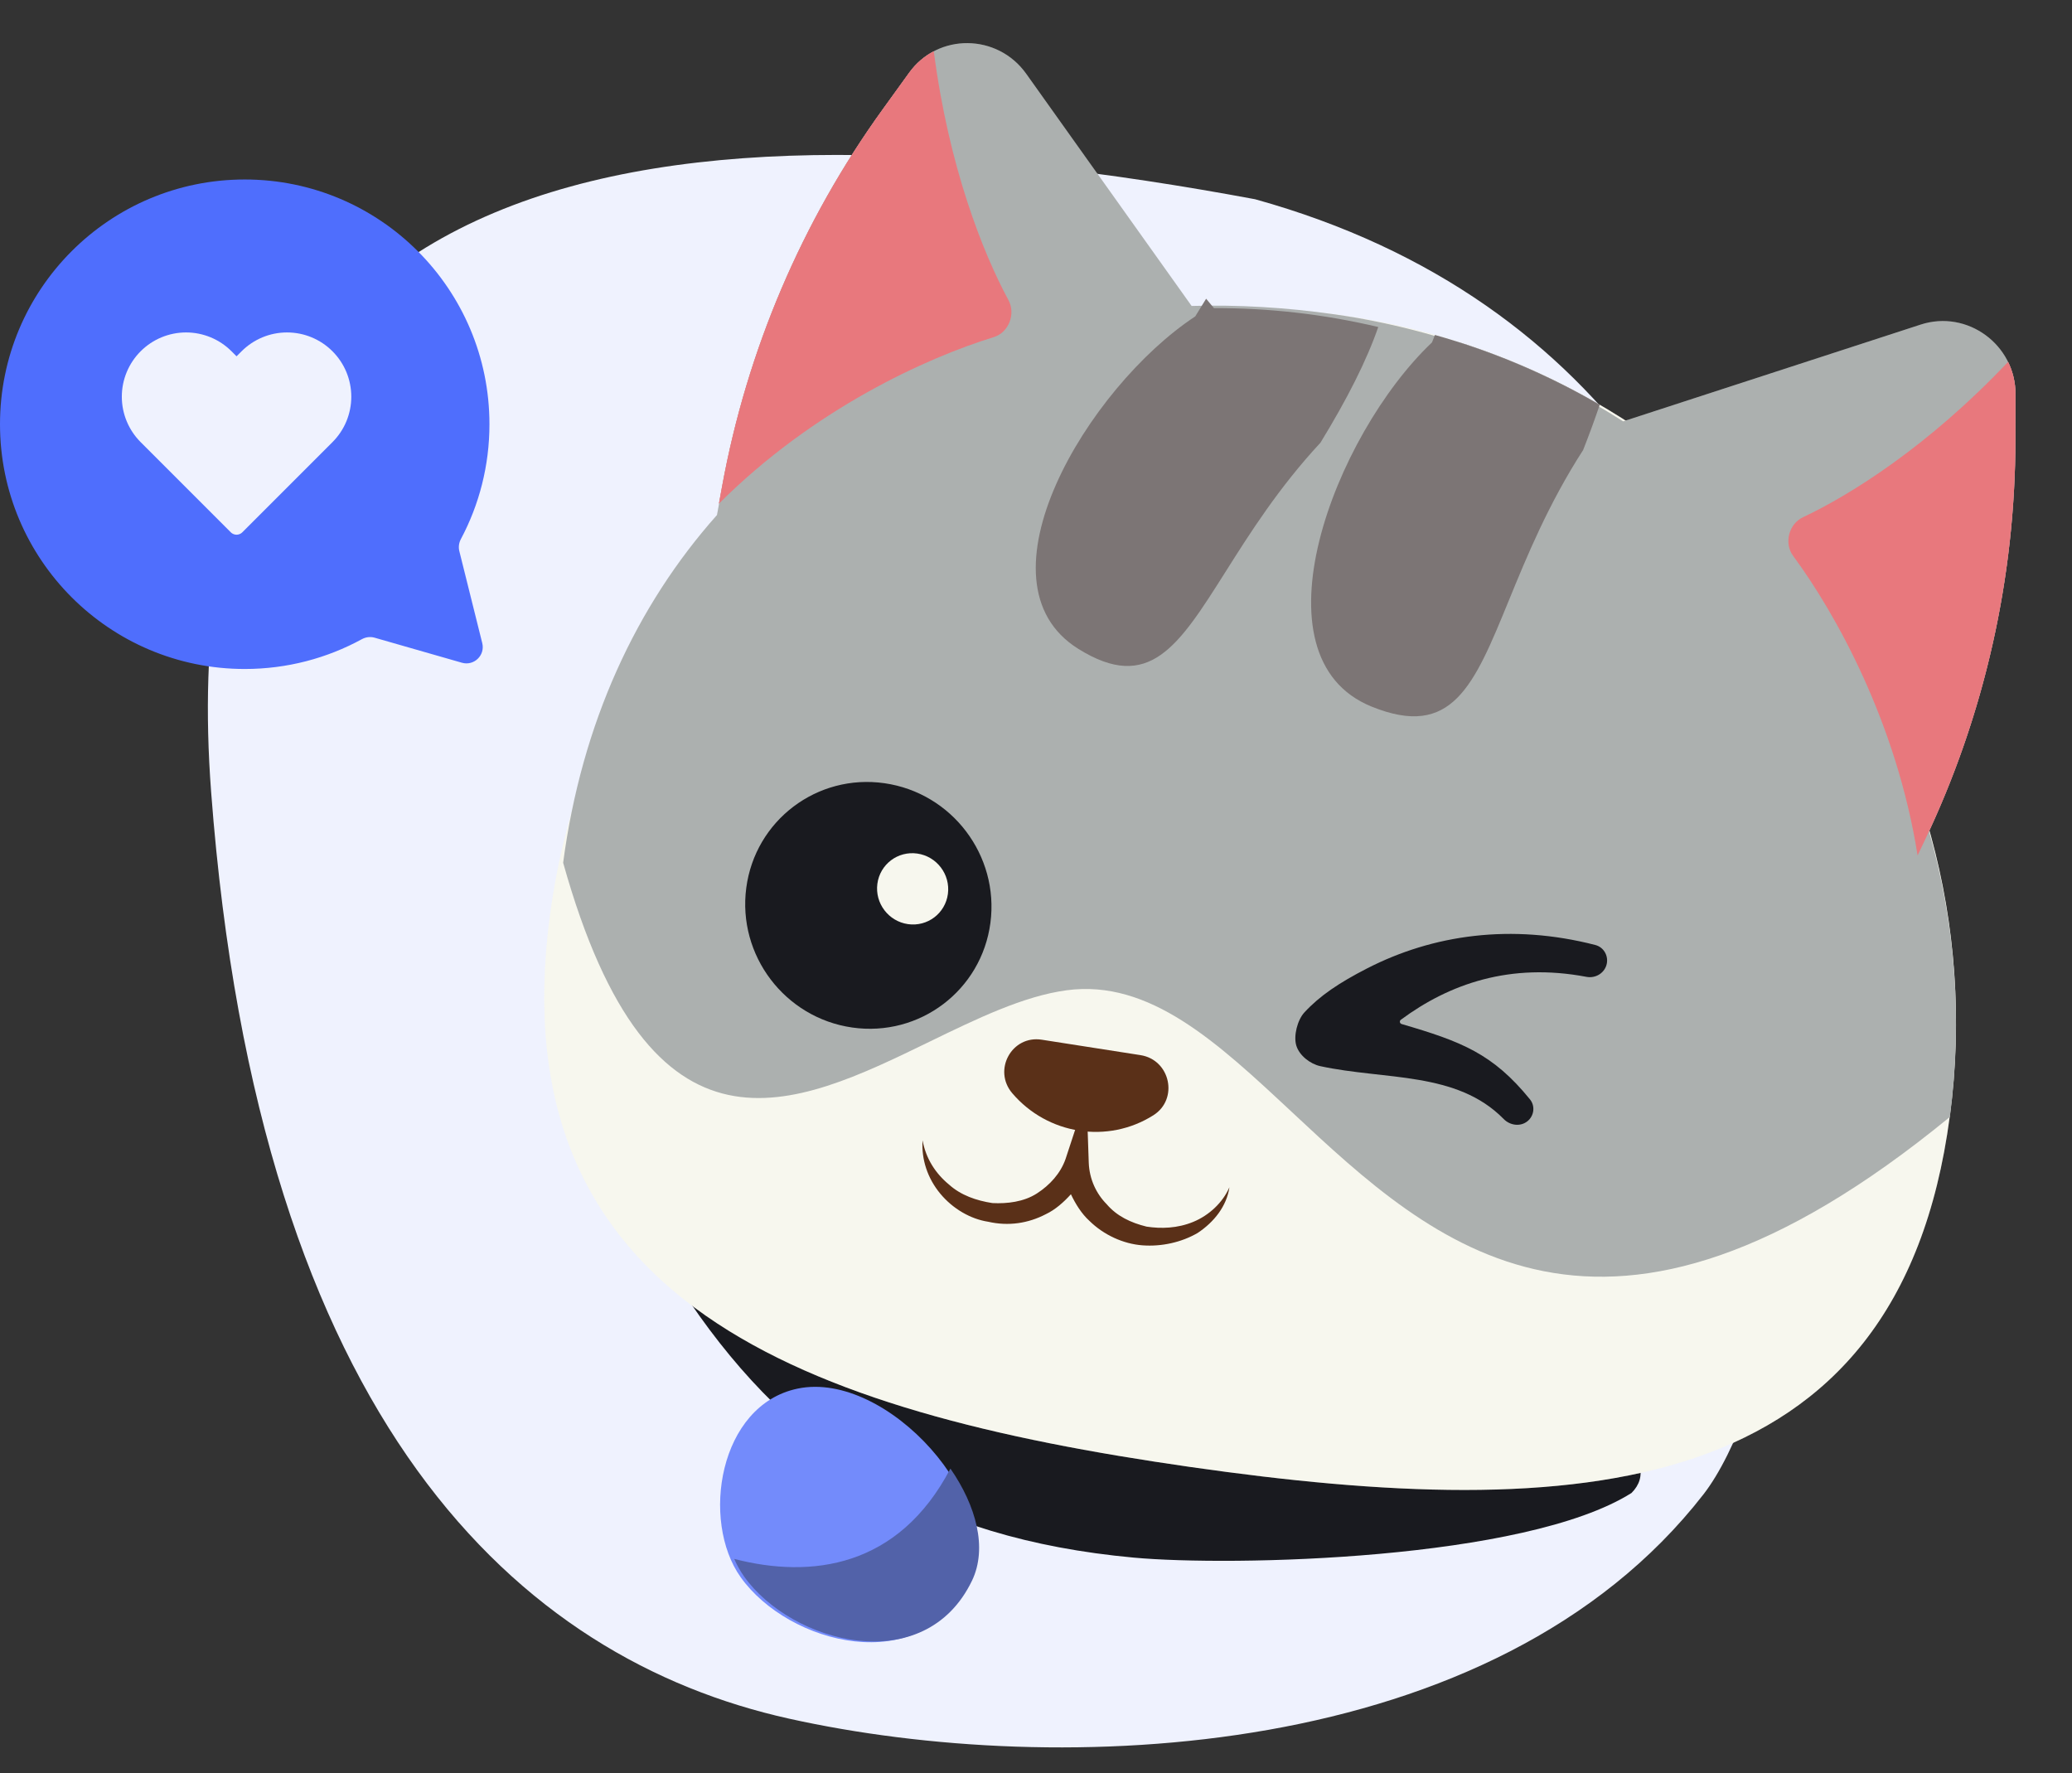 <svg width="104" height="89" viewBox="0 0 104 89" fill="none" xmlns="http://www.w3.org/2000/svg">
<rect x="0" y="0" width="104" height="89" fill="#333333" stroke="none"/>
<path d="M10.598 39.754C8.148 7.377 33.5 4.5 63 10C99 20 91.975 66.674 85.5 75C75 88.5 53.101 89.254 39.601 86.254C26.101 83.254 13 71.5 10.598 39.754Z" fill="#EFF2FE"/>
<path d="M81.89 74.929C76.542 78.301 61.816 78.626 56.897 78.172C46.482 77.212 39.805 72.939 34.625 65.349C36.226 63.84 37.26 62.99 37.261 62.989C38.613 61.878 39.782 60.475 40.728 58.907C51.797 58.048 65.439 62.386 74.943 68.162C80.661 70.835 83.528 73.291 81.89 74.929Z" fill="#191A1F"/>
<path d="M37.18 79.161C39.572 82.521 46.24 84.305 48.617 79.37C50.504 75.451 44.529 68.755 40.038 69.69C36.08 70.514 35.162 76.326 37.18 79.161Z" fill="#738BFB"/>
<path fill-rule="evenodd" clip-rule="evenodd" d="M47.704 73.705C45.098 78.68 40.722 79.238 36.853 78.238C36.992 78.555 37.158 78.852 37.35 79.123C39.743 82.483 46.41 84.267 48.787 79.331C49.578 77.688 48.988 75.557 47.704 73.705Z" fill="#5262A9"/>
<path opacity="0.2" d="M97.865 56.032C95.29 75.454 79.136 76.403 59.733 73.622C40.33 70.841 25.026 65.382 27.601 45.961C30.176 26.539 47.993 13.05 67.395 15.831C86.798 18.613 100.44 36.611 97.865 56.032Z" fill="#F7F7EE"/>
<path fill-rule="evenodd" clip-rule="evenodd" d="M100.792 18.162C96.801 22.383 92.894 24.829 90.495 25.96C89.785 26.295 89.533 27.263 90.004 27.901C92.124 30.771 95.188 36.243 96.25 42.931L96.612 42.172C99.601 35.899 101.155 29.023 101.161 22.042L101.164 19.777C101.164 19.192 101.029 18.645 100.792 18.162Z" fill="#E8787D"/>
<path opacity="0.2" fill-rule="evenodd" clip-rule="evenodd" d="M59.87 15.439L51.509 3.701C50.067 1.676 47.081 1.648 45.639 3.645L44.304 5.496C40.251 11.113 37.501 17.574 36.251 24.413L35.763 27.087C32.273 31.468 29.905 36.973 29.052 43.411C37.469 56.092 46.708 52.834 54.343 50.142C57.621 48.986 60.602 47.935 63.097 48.293C65.647 48.658 68.162 51.454 70.96 54.563C77.276 61.584 85.031 70.205 97.87 56.058C98.528 51.095 98.128 46.225 96.844 41.678C99.681 35.538 101.155 28.84 101.162 22.043L101.164 19.777C101.166 17.301 98.746 15.528 96.405 16.29L81.591 21.108C77.412 18.43 72.614 16.583 67.4 15.835C64.828 15.466 62.31 15.338 59.87 15.439Z" fill="#ACB0AF"/>
<path fill-rule="evenodd" clip-rule="evenodd" d="M46.87 2.574C47.622 8.38 49.343 12.705 50.617 15.061C50.993 15.757 50.632 16.688 49.881 16.919C46.5 17.958 40.841 20.524 36.085 25.276L36.24 24.429C37.491 17.579 40.248 11.107 44.311 5.48L45.634 3.649C45.974 3.178 46.399 2.82 46.87 2.574Z" fill="#E8787D"/>
<path fill-rule="evenodd" clip-rule="evenodd" d="M73.248 17.179C72.99 18.302 72.772 19.555 72.589 20.933C72.79 24.021 72.468 26.73 72.198 28.998C71.673 33.415 71.347 36.155 75.479 36.747C81.424 37.599 83.195 27.446 81.686 21.077L81.591 21.108C79.027 19.465 76.231 18.134 73.248 17.179Z" fill="#7C7575"/>
<path fill-rule="evenodd" clip-rule="evenodd" d="M70.107 16.645C69.74 17.741 69.27 18.926 68.704 20.199C66.924 22.709 65.784 25.18 64.831 27.249C62.974 31.277 61.822 33.776 58.012 32.048C52.538 29.565 56.313 20.021 60.904 15.428L60.933 15.464C63.98 15.452 67.063 15.837 70.107 16.645Z" fill="#7C7575"/>
<ellipse cx="6.189" cy="6.186" rx="6.189" ry="6.186" transform="matrix(0.99 0.142 -0.131 0.991 44.217 35.574)" fill="#191A1F"/>
<ellipse cx="6.189" cy="6.186" rx="6.189" ry="6.186" transform="matrix(-0.99 -0.142 -0.131 0.991 84.96 44.724)" fill="#191A1F"/>
<ellipse cx="1.788" cy="1.787" rx="1.788" ry="1.787" transform="matrix(0.99 0.142 -0.131 0.991 50.596 39.822)" fill="#F7F7EE"/>
<ellipse cx="1.788" cy="1.787" rx="1.788" ry="1.787" transform="matrix(-0.99 -0.142 -0.131 0.991 77.714 47.022)" fill="#F7F7EE"/>
<path d="M97.865 56.032C95.29 75.454 79.136 76.403 59.733 73.622C40.33 70.841 25.026 65.382 27.601 45.961C30.176 26.539 47.993 13.05 67.395 15.831C86.798 18.613 100.44 36.611 97.865 56.032Z" fill="#F7F7EE"/>
<path fill-rule="evenodd" clip-rule="evenodd" d="M59.809 15.355L51.508 3.701C50.066 1.676 47.08 1.647 45.639 3.645L44.303 5.496C40.25 11.113 37.5 17.574 36.251 24.412L35.989 25.846C31.939 30.392 29.195 36.291 28.266 43.299C32.681 59.072 39.825 55.6 46.642 52.287C49.026 51.128 51.371 49.988 53.545 49.698C57.704 49.144 61.099 52.314 64.85 55.817C71.99 62.484 80.421 70.358 97.869 56.058C98.525 51.112 98.118 46.256 96.824 41.719C99.674 35.569 101.154 28.855 101.161 22.043L101.163 19.777C101.165 17.301 98.746 15.528 96.404 16.29L81.471 21.147C77.214 18.422 72.32 16.541 67 15.778C64.548 15.426 62.144 15.289 59.809 15.355Z" fill="#ACB0AF"/>
<path fill-rule="evenodd" clip-rule="evenodd" d="M100.792 18.162C96.801 22.383 92.894 24.829 90.495 25.96C89.785 26.295 89.533 27.263 90.004 27.901C92.124 30.771 95.188 36.243 96.25 42.931L96.612 42.172C99.601 35.899 101.155 29.023 101.161 22.042L101.164 19.777C101.164 19.192 101.029 18.645 100.792 18.162Z" fill="#E8787D"/>
<path fill-rule="evenodd" clip-rule="evenodd" d="M46.87 2.574C47.622 8.38 49.343 12.705 50.617 15.061C50.993 15.757 50.632 16.688 49.881 16.919C46.5 17.958 40.841 20.524 36.085 25.276L36.24 24.429C37.491 17.579 40.248 11.107 44.311 5.48L45.634 3.649C45.974 3.178 46.399 2.82 46.87 2.574Z" fill="#E8787D"/>
<path fill-rule="evenodd" clip-rule="evenodd" d="M72.023 16.811C71.975 16.934 71.925 17.058 71.876 17.185C66.957 21.846 62.727 32.979 68.842 35.461C72.882 37.101 73.974 34.434 75.733 30.136C76.637 27.929 77.717 25.292 79.462 22.586C79.773 21.797 80.051 21.04 80.295 20.316C77.735 18.825 74.964 17.638 72.023 16.811Z" fill="#7C7575"/>
<path fill-rule="evenodd" clip-rule="evenodd" d="M69.179 16.412C68.6 18.088 67.62 20.028 66.276 22.22C64.182 24.474 62.728 26.775 61.512 28.7C59.142 32.45 57.672 34.776 54.122 32.563C48.749 29.213 54.577 19.446 59.992 15.88C60.181 15.573 60.363 15.277 60.539 14.992L60.932 15.464C63.67 15.454 66.437 15.763 69.179 16.412Z" fill="#7C7575"/>
<ellipse cx="6.189" cy="6.186" rx="6.189" ry="6.186" transform="matrix(0.99 0.142 -0.131 0.991 38.268 38.429)" fill="#191A1F"/>
<ellipse cx="1.788" cy="1.787" rx="1.788" ry="1.787" transform="matrix(0.99 0.142 -0.131 0.991 44.272 42.584)" fill="#F7F7EE"/>
<path fill-rule="evenodd" clip-rule="evenodd" d="M80.074 47.427C80.479 47.531 80.725 47.934 80.653 48.346C80.569 48.817 80.102 49.115 79.632 49.026C75.793 48.297 72.733 49.387 70.312 51.18C70.231 51.24 70.256 51.366 70.353 51.394C73.356 52.271 74.931 52.88 76.795 55.176C77.066 55.511 77.003 55.999 76.669 56.27C76.314 56.558 75.794 56.487 75.474 56.16C73.116 53.755 69.511 54.212 66.268 53.507C65.764 53.397 65.224 52.978 65.069 52.486C64.914 51.993 65.122 51.187 65.473 50.809C66.245 49.974 67.216 49.322 68.617 48.603C71.922 46.906 75.859 46.34 80.074 47.427Z" fill="#191A1F"/>
<path d="M50.81 54.868C52.586 56.947 55.602 57.418 57.89 55.973C59.169 55.166 58.746 53.188 57.243 52.954L52.288 52.18C50.785 51.945 49.818 53.706 50.81 54.868Z" fill="#5A3018"/>
<path d="M59.895 61.322C59.102 61.649 58.279 61.673 57.549 61.561C56.756 61.365 56.057 61.035 55.546 60.434C55.024 59.906 54.68 59.181 54.648 58.355L54.532 54.977L53.48 58.177C53.23 58.885 52.699 59.476 52.042 59.898C51.385 60.321 50.551 60.417 49.811 60.379C49.008 60.256 48.226 59.987 47.631 59.448C46.963 58.898 46.473 58.151 46.306 57.229C46.243 58.191 46.557 59.135 47.193 59.904C47.83 60.673 48.727 61.184 49.603 61.317C50.614 61.547 51.605 61.399 52.491 60.938C52.971 60.712 53.398 60.329 53.752 59.936C53.982 60.419 54.285 60.913 54.681 61.272C55.401 61.98 56.381 62.428 57.341 62.5C58.3 62.572 59.301 62.352 60.114 61.879C60.938 61.332 61.573 60.534 61.708 59.584C61.375 60.354 60.687 60.995 59.895 61.322Z" fill="#5A3018"/>
<path fill-rule="evenodd" clip-rule="evenodd" d="M23.055 27.66C23.004 27.456 23.035 27.241 23.133 27.056C24.048 25.337 24.567 23.375 24.567 21.291C24.567 14.507 19.067 9.008 12.284 9.008C5.499 9.008 0 14.507 0 21.291C0 28.075 5.499 33.575 12.284 33.575C14.413 33.575 16.416 33.033 18.162 32.08C18.358 31.973 18.588 31.942 18.802 32.004L23.185 33.261C23.791 33.435 24.358 32.887 24.206 32.276L23.055 27.66Z" fill="#4F6EFD"/>
<path d="M16.398 17.919C16.137 17.657 15.826 17.45 15.485 17.308C15.143 17.166 14.777 17.094 14.407 17.094C14.037 17.094 13.671 17.166 13.329 17.308C12.988 17.45 12.677 17.657 12.416 17.919L11.873 18.461L11.331 17.919C10.803 17.39 10.087 17.094 9.34 17.094C8.593 17.094 7.877 17.39 7.349 17.919C6.821 18.447 6.524 19.163 6.524 19.91C6.524 20.656 6.821 21.372 7.349 21.9L7.892 22.443L11.873 26.425L15.855 22.443L16.398 21.9C16.659 21.639 16.867 21.329 17.009 20.987C17.15 20.645 17.223 20.279 17.223 19.91C17.223 19.54 17.15 19.174 17.009 18.832C16.867 18.49 16.659 18.18 16.398 17.919Z" fill="#EFF2FE" stroke="#EFF2FE" stroke-width="0.819" stroke-linecap="round" stroke-linejoin="round"/>
</svg>
